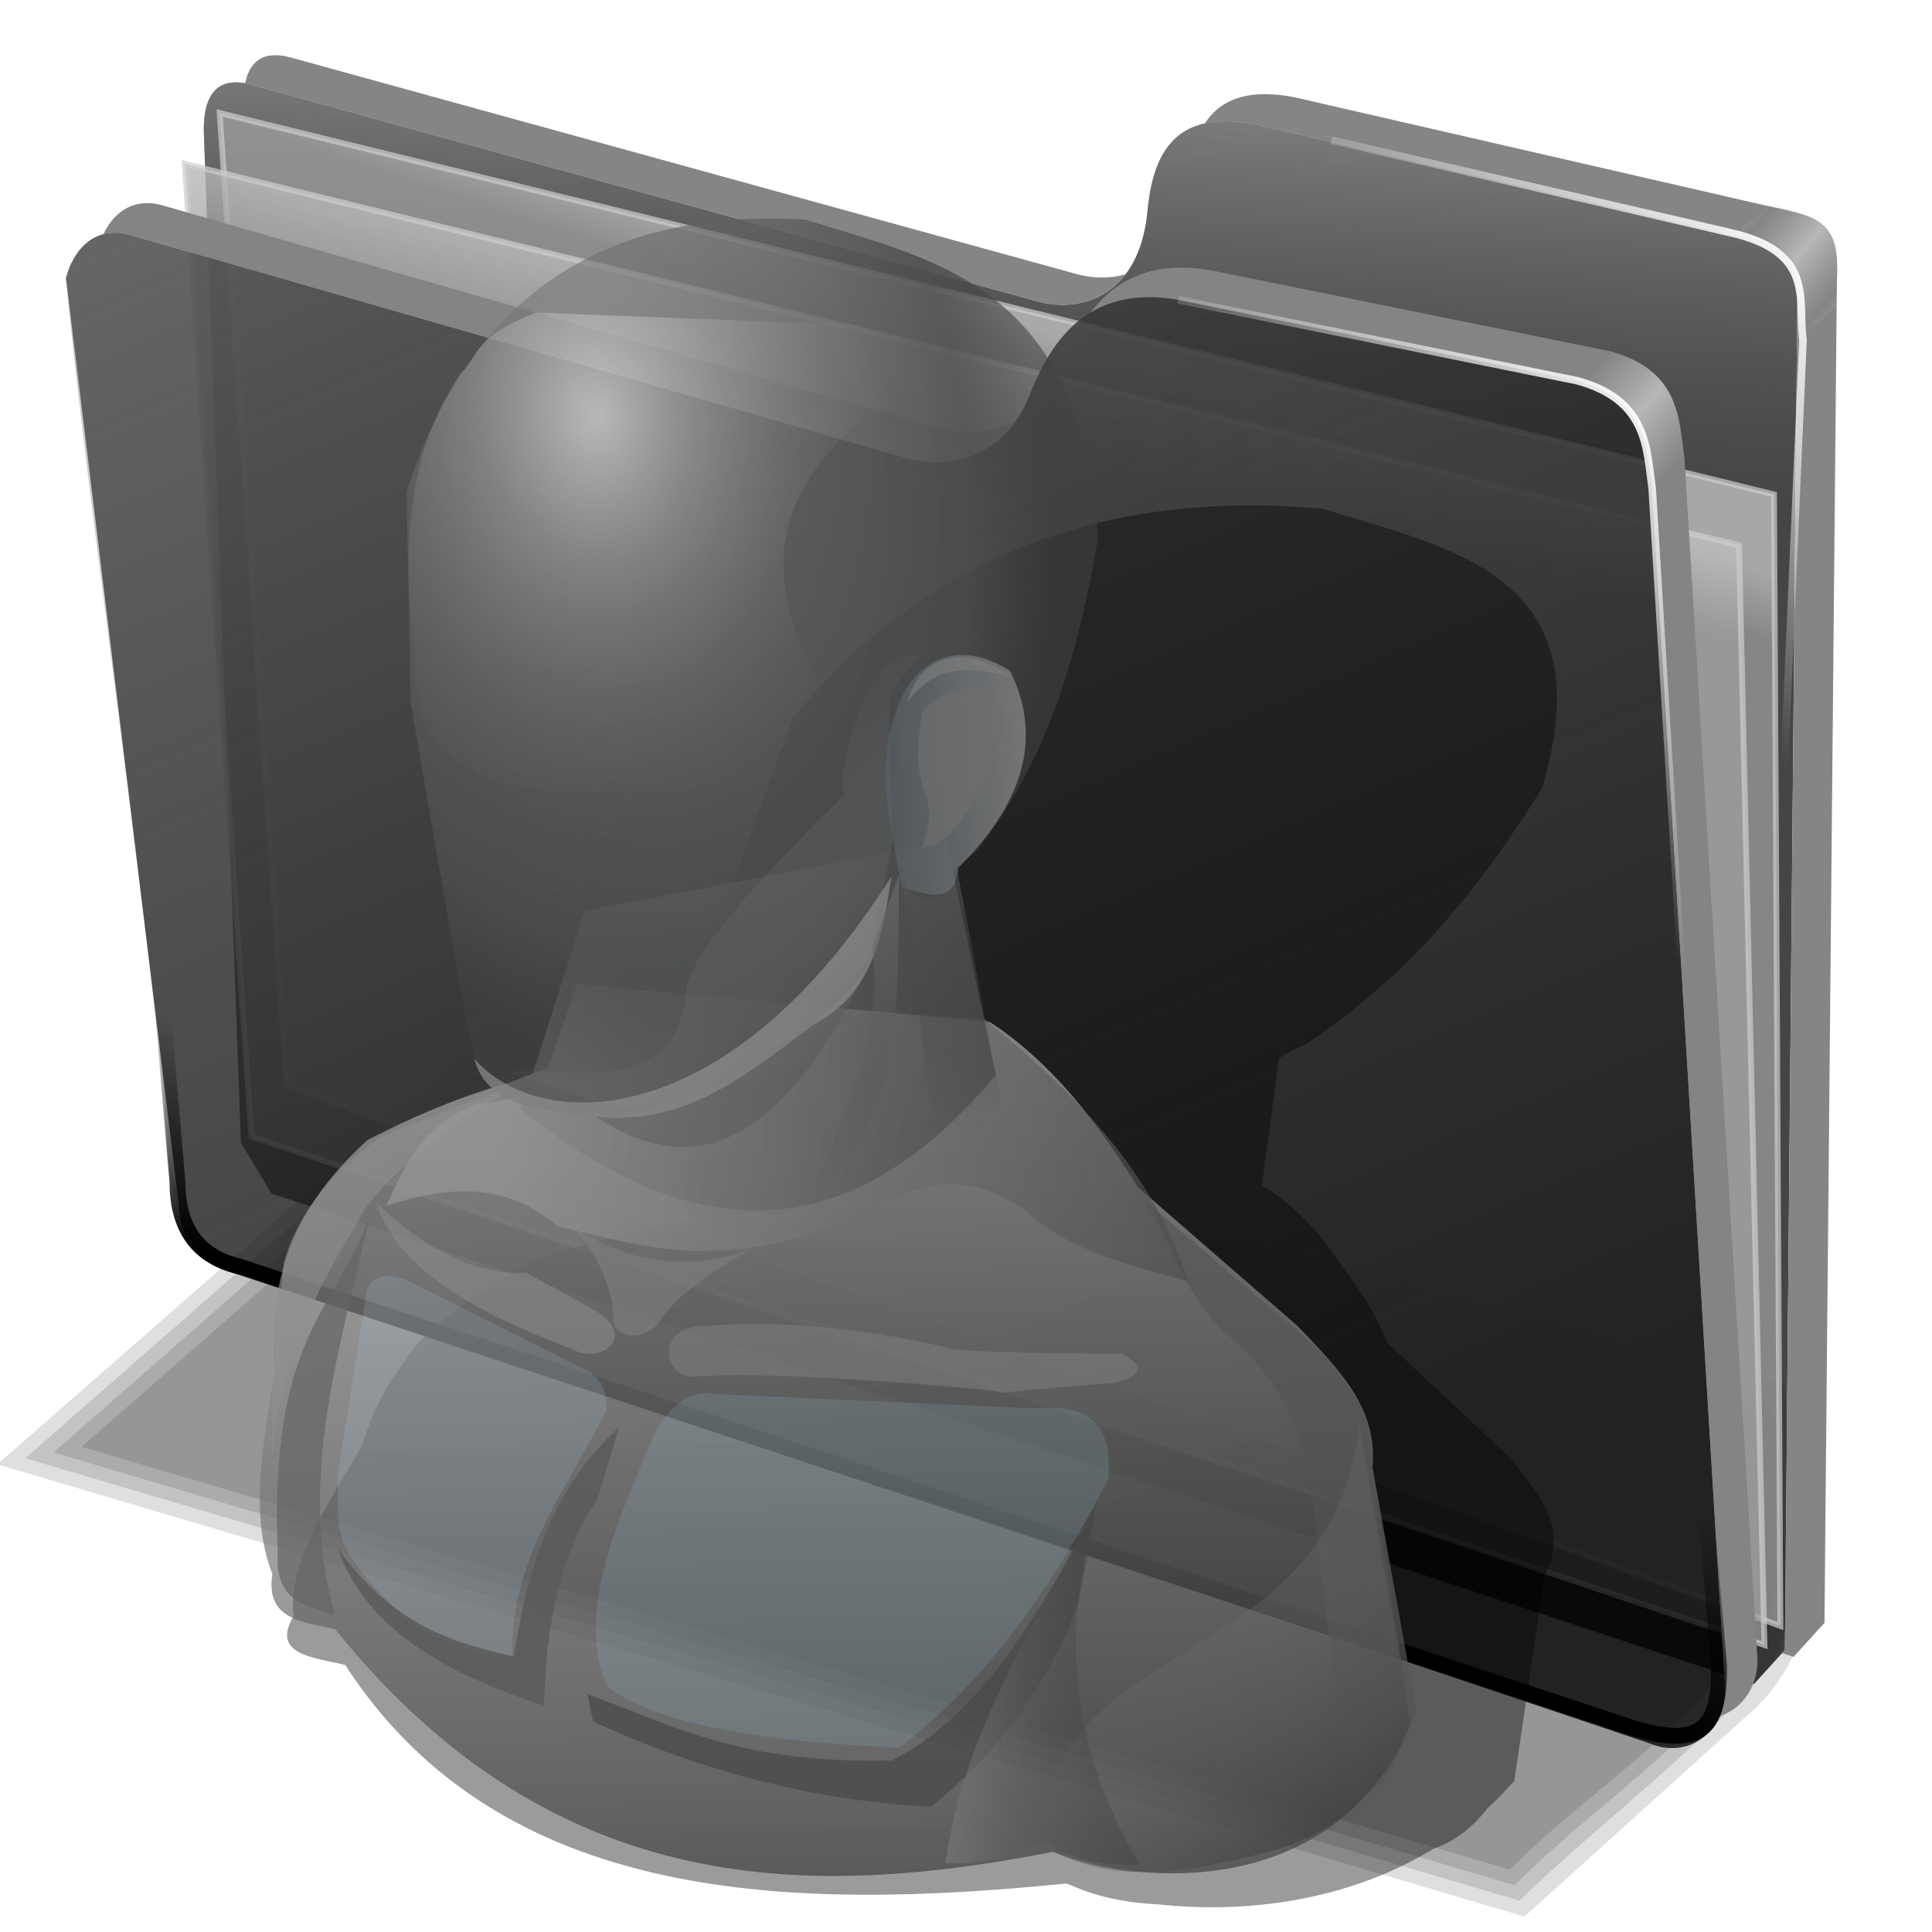 <?xml version="1.0" encoding="UTF-8" standalone="no"?>
<!-- Created with Inkscape (http://www.inkscape.org/) -->
<svg xmlns:dc="http://purl.org/dc/elements/1.1/" xmlns:cc="http://creativecommons.org/ns#" xmlns:rdf="http://www.w3.org/1999/02/22-rdf-syntax-ns#" xmlns:svg="http://www.w3.org/2000/svg" xmlns="http://www.w3.org/2000/svg" xmlns:xlink="http://www.w3.org/1999/xlink" xmlns:sodipodi="http://sodipodi.sourceforge.net/DTD/sodipodi-0.dtd" xmlns:inkscape="http://www.inkscape.org/namespaces/inkscape" id="svg2" inkscape:version="0.92.5 (2060ec1f9f, 2020-04-08)" width="256" height="256" viewBox="0 0 256 256" sodipodi:docname="mount-point.svg" version="1.1">
 <defs id="defs6">
  <linearGradient inkscape:collect="always" id="linearGradient1188">
   <stop id="stop1184" stop-color="#555555" stop-opacity="0.703"/>
   <stop offset="1" id="stop1186" stop-color="#3d3d3d" stop-opacity="0"/>
  </linearGradient>
  <linearGradient inkscape:collect="always" id="linearGradient858">
   <stop id="stop854" stop-color="#ffffff" stop-opacity="1"/>
   <stop offset="1" id="stop856" stop-color="#ffffff" stop-opacity="0"/>
  </linearGradient>
  <linearGradient inkscape:collect="always" id="linearGradient855">
   <stop id="stop851" stop-color="#000000" stop-opacity="1"/>
   <stop offset="1" id="stop853" stop-color="#000000" stop-opacity="0"/>
  </linearGradient>
  <linearGradient inkscape:collect="always" id="linearGradient4223">
   <stop id="stop4225" stop-color="#bebebe" stop-opacity="0.803"/>
   <stop offset="1" id="stop4227" stop-color="#9f9f9f" stop-opacity="0.732"/>
  </linearGradient>
  <linearGradient inkscape:collect="always" id="linearGradient4211">
   <stop id="stop4213" stop-color="#9f9f9f" stop-opacity="0.634"/>
   <stop offset="1" id="stop4215" stop-color="#696969" stop-opacity="0"/>
  </linearGradient>
  <linearGradient inkscape:collect="always" id="linearGradient4171">
   <stop id="stop4173" stop-color="#848484" stop-opacity="0.623"/>
   <stop offset="1" id="stop4175" stop-color="#cdcdcd" stop-opacity="0.698"/>
  </linearGradient>
  <linearGradient inkscape:collect="always" id="linearGradient4142">
   <stop id="stop4144" stop-color="#909090" stop-opacity="0.519"/>
   <stop offset="1" id="stop4146" stop-color="#696969" stop-opacity="0"/>
  </linearGradient>
  <linearGradient inkscape:collect="always" xlink:href="#linearGradient4142" id="linearGradient4148" x1="165.74" y1="63.25" x2="278.75" y2="324.36" gradientUnits="userSpaceOnUse" gradientTransform="matrix(0.771,0,0,0.771,-80.822,-34.562)"/>
  <linearGradient inkscape:collect="always" xlink:href="#linearGradient4171" id="linearGradient4177" x1="379.78" y1="106.85" x2="387.93" y2="114.16" gradientUnits="userSpaceOnUse" spreadMethod="reflect" gradientTransform="matrix(0.771,0,0,0.771,-80.822,-34.562)"/>
  <linearGradient inkscape:collect="always" xlink:href="#linearGradient4171" id="linearGradient4207" gradientUnits="userSpaceOnUse" spreadMethod="reflect" x1="381.27" y1="108.46" x2="387.93" y2="114.16" gradientTransform="matrix(0.771,0,0,0.771,-60.159,-54.897)"/>
  <linearGradient inkscape:collect="always" xlink:href="#linearGradient4211" id="linearGradient4217" x1="284.7" y1="61.711" x2="281.1" y2="125.1" gradientUnits="userSpaceOnUse" gradientTransform="matrix(0.771,0,0,0.771,-80.822,-34.562)"/>
  <linearGradient inkscape:collect="always" xlink:href="#linearGradient4223" id="linearGradient4229" x1="259.02" y1="93.26" x2="255.7" y2="103.09" gradientUnits="userSpaceOnUse" gradientTransform="matrix(0.771,0,0,0.771,-80.822,-34.562)"/>
  <linearGradient inkscape:collect="always" xlink:href="#linearGradient4223" id="linearGradient4237" x1="262.84" y1="102.54" x2="258.99" y2="117.29" gradientUnits="userSpaceOnUse" gradientTransform="matrix(0.771,0,0,0.771,-80.822,-34.562)"/>
  <filter inkscape:collect="always" id="filter890" x="-0.009" width="1.019" y="-0.017" height="1.033" color-interpolation-filters="sRGB">
   <feGaussianBlur inkscape:collect="always" stdDeviation="0.912" id="feGaussianBlur892"/>
  </filter>
  <linearGradient inkscape:collect="always" xlink:href="#linearGradient855" id="linearGradient857" x1="111.98" y1="193.78" x2="120.8" y2="166.74" gradientUnits="userSpaceOnUse"/>
  <linearGradient inkscape:collect="always" xlink:href="#linearGradient858" id="linearGradient860" x1="221.88" y1="54.649" x2="185.76" y2="86.1" gradientUnits="userSpaceOnUse"/>
  <linearGradient inkscape:collect="always" xlink:href="#linearGradient858" id="linearGradient864" gradientUnits="userSpaceOnUse" x1="221.88" y1="54.649" x2="185.76" y2="86.1" gradientTransform="translate(19.986,-19.692)"/>
  <linearGradient id="linearGradient1414" inkscape:collect="always">
   <stop id="stop1410" stop-color="#787878" stop-opacity="0.671"/>
   <stop id="stop1412" offset="1" stop-color="#373737" stop-opacity="0.294"/>
  </linearGradient>
  <linearGradient id="linearGradient1404" inkscape:collect="always">
   <stop id="stop1400" stop-color="#626262" stop-opacity="0.595"/>
   <stop id="stop1402" offset="1" stop-color="#424242" stop-opacity="0.212"/>
  </linearGradient>
  <linearGradient id="linearGradient1394" inkscape:collect="always">
   <stop id="stop1390" stop-color="#6d6d6d" stop-opacity="0.658"/>
   <stop id="stop1392" offset="1" stop-color="#4a4a4a" stop-opacity="0"/>
  </linearGradient>
  <linearGradient id="linearGradient1366" inkscape:collect="always">
   <stop id="stop1362" stop-color="#505050" stop-opacity="0.685"/>
   <stop id="stop1364" offset="1" stop-color="#818181" stop-opacity="0"/>
  </linearGradient>
  <linearGradient id="linearGradient1354" inkscape:collect="always">
   <stop id="stop1350" stop-color="#ffffff" stop-opacity="0.514"/>
   <stop id="stop1352" offset="1" stop-color="#626262" stop-opacity="0"/>
  </linearGradient>
  <linearGradient id="linearGradient1342" inkscape:collect="always">
   <stop id="stop1338" stop-color="#555e64" stop-opacity="0.653"/>
   <stop id="stop1340" offset="1" stop-color="#8d8d8d" stop-opacity="0.725"/>
  </linearGradient>
  <linearGradient id="linearGradient1326" inkscape:collect="always">
   <stop id="stop1322" stop-color="#878787" stop-opacity="0.626"/>
   <stop offset="0.232" id="stop1330" stop-color="#6f6f6f" stop-opacity="0.586"/>
   <stop id="stop1358" offset="0.829" stop-color="#4b4d4e" stop-opacity="0.856"/>
   <stop id="stop1324" offset="1" stop-color="#414141" stop-opacity="0.581"/>
  </linearGradient>
  <linearGradient id="linearGradient1316" inkscape:collect="always">
   <stop id="stop1312" stop-color="#848484" stop-opacity="0.689"/>
   <stop id="stop1314" offset="1" stop-color="#434343" stop-opacity="0.797"/>
  </linearGradient>
  <linearGradient id="linearGradient1306" inkscape:collect="always">
   <stop id="stop1302" stop-color="#989898" stop-opacity="0.676"/>
   <stop id="stop1304" offset="1" stop-color="#4c4c4c" stop-opacity="0.644"/>
  </linearGradient>
  <linearGradient id="linearGradient1292" inkscape:collect="always">
   <stop id="stop1288" stop-color="#7b7b7b" stop-opacity="0.162"/>
   <stop id="stop1290" offset="1" stop-color="#414141" stop-opacity="0.739"/>
  </linearGradient>
  <linearGradient id="linearGradient1280" inkscape:collect="always">
   <stop id="stop1276" stop-color="#393939" stop-opacity="0.662"/>
   <stop id="stop1278" offset="1" stop-color="#bdbdbd" stop-opacity="0.644"/>
  </linearGradient>
  <linearGradient gradientTransform="matrix(3.36,0,0,3.36,-81.14,-743.946)" gradientUnits="userSpaceOnUse" y2="260.89" x2="56.04" y1="295.9" x1="56.741" id="linearGradient1282" xlink:href="#linearGradient1280" inkscape:collect="always"/>
  <linearGradient gradientTransform="matrix(3.36,0,0,3.36,130.323,-747.199)" gradientUnits="userSpaceOnUse" y2="293.85" x2="15.12" y1="284.01" x1="7.5" id="linearGradient1294" xlink:href="#linearGradient1292" inkscape:collect="always"/>
  <linearGradient gradientTransform="matrix(3.36,0,0,3.36,129.51,-746.115)" gradientUnits="userSpaceOnUse" y2="267.28" x2="8.661" y1="265.75" x1="-18.726" id="linearGradient1308" xlink:href="#linearGradient1306" inkscape:collect="always"/>
  <linearGradient gradientTransform="matrix(3.36,0,0,3.36,129.51,-745.572)" gradientUnits="userSpaceOnUse" y2="262.07" x2="3.773" y1="260.21" x1="-16.692" id="linearGradient1318" xlink:href="#linearGradient1316" inkscape:collect="always"/>
  <radialGradient gradientUnits="userSpaceOnUse" gradientTransform="matrix(2.061,6.341,-4.147,1.348,1101.451,-166.539)" r="13.767" fy="239.22" fx="-16.13" cy="239.22" cx="-16.13" id="radialGradient1328" xlink:href="#linearGradient1326" inkscape:collect="always"/>
  <linearGradient gradientTransform="matrix(3.36,0,0,3.36,92.47,-741.646)" gradientUnits="userSpaceOnUse" y2="251.25" x2="12.932" y1="251.25" x1="7.412" id="linearGradient1344" xlink:href="#linearGradient1342" inkscape:collect="always"/>
  <radialGradient gradientUnits="userSpaceOnUse" gradientTransform="matrix(0.003,5.836,-4.359,0.002,1114.834,-223.98)" r="9.818" fy="237.58" fx="47.742" cy="237.58" cx="47.742" id="radialGradient1356" xlink:href="#linearGradient1354" inkscape:collect="always"/>
  <linearGradient gradientTransform="matrix(3.36,0,0,3.36,-81.801,-745.486)" gradientUnits="userSpaceOnUse" y2="253.85" x2="53.11" y1="259.68" x1="59.4" id="linearGradient1368" xlink:href="#linearGradient1366" inkscape:collect="always"/>
  <linearGradient gradientTransform="matrix(3.36,0,0,3.36,-81.14,-743.946)" gradientUnits="userSpaceOnUse" y2="268.74" x2="56.32" y1="255.84" x1="57.632" id="linearGradient1386" xlink:href="#linearGradient1394" inkscape:collect="always"/>
  <linearGradient gradientTransform="matrix(3.36,0,0,3.36,-81.14,-743.946)" gradientUnits="userSpaceOnUse" y2="265.98" x2="62.49" y1="255.02" x1="60.776" id="linearGradient1396" xlink:href="#linearGradient1188" inkscape:collect="always"/>
  <linearGradient gradientTransform="matrix(3.36,0,0,3.36,-81.14,-743.946)" gradientUnits="userSpaceOnUse" y2="265.76" x2="54.619" y1="263.4" x1="53.18" id="linearGradient1406" xlink:href="#linearGradient1404" inkscape:collect="always"/>
  <linearGradient gradientTransform="matrix(3.36,0,0,3.36,129.478,-747.467)" gradientUnits="userSpaceOnUse" y2="288.5" x2="5.535" y1="288.76" x1="-1.44" id="linearGradient1416" xlink:href="#linearGradient1414" inkscape:collect="always"/>
  <filter height="1.046" y="-0.023" width="1.05" x="-0.025" id="filter1505" inkscape:collect="always" color-interpolation-filters="sRGB">
   <feGaussianBlur id="feGaussianBlur1507" stdDeviation="0.527" inkscape:collect="always"/>
  </filter>
 </defs>
 <sodipodi:namedview pagecolor="#ff0000" bordercolor="#666666" borderopacity="1" objecttolerance="10" gridtolerance="10" guidetolerance="10" inkscape:pageopacity="0" inkscape:pageshadow="2" inkscape:window-width="1920" inkscape:window-height="1056" id="namedview4" showgrid="false" inkscape:snap-global="false" inkscape:zoom="3.5117188" inkscape:cx="128" inkscape:cy="128" inkscape:window-x="0" inkscape:window-y="0" inkscape:window-maximized="1" inkscape:current-layer="svg2"/>
 <g id="g1156">
  <g transform="matrix(1.027,0,0,0.879,269.102,48.788)" id="g888" fill="#000000" filter="url(#filter890)" fill-opacity="0.128">
   <path d="m 177.778,215.833 -80.556,82.407 255.556,88.426 38.75,-40.871 c 4.258,-4.694 8.46,-13.445 8.353,-19.275 L 396.296,282.5 Z" id="path4150" inkscape:connector-curvature="0" sodipodi:nodetypes="ccccccc" transform="matrix(0.771,0,0,0.771,-337.336,-64.706)" stroke-opacity="1" fill="#000000" fill-rule="evenodd" stroke="none" stroke-linejoin="miter" fill-opacity="0.128" stroke-linecap="butt" stroke-width="1"/>
   <path d="m -258.764,164.311 c 64.255,22.232 128.509,44.465 192.764,66.697 10.705,-12.112 23.27,-22.698 32.627,-35.883 4.915,-9.972 -0.001,-21.201 0.335,-31.664 1.366,-7.805 -3.024,-10.975 -10.29,-11.828 -52.134,-15.904 -104.268,-31.809 -156.402,-47.713 -19.678,20.13 -39.355,40.26 -59.033,60.391 z" id="path866" inkscape:connector-curvature="0" stroke-opacity="1" fill="#000000" fill-rule="evenodd" stroke="none" stroke-linejoin="miter" fill-opacity="0.128" stroke-linecap="butt" stroke-width="0.771"/>
   <path d="m -255.127,163.451 c 62.839,21.743 125.677,43.486 188.516,65.229 10.662,-12.456 24.483,-22.557 32.463,-37.084 2.693,-10.924 -1.823,-22.004 -0.961,-33.021 -3.239,-6.392 -11.866,-4.613 -17.481,-7.675 -48.854,-14.903 -97.708,-29.806 -146.562,-44.709 -18.658,19.087 -37.316,38.174 -55.975,57.262 z" id="path872" inkscape:connector-curvature="0" stroke-opacity="1" fill="#000000" fill-rule="evenodd" stroke="none" stroke-linejoin="miter" fill-opacity="0.128" stroke-linecap="butt" stroke-width="0.771"/>
   <path d="m -251.49,162.592 c 61.417,21.251 122.835,42.503 184.252,63.754 10.443,-12.378 24.92,-21.976 31.529,-37.156 1.394,-10.184 -1.707,-20.397 -1.752,-30.529 -5.315,-5.07 -13.441,-3.587 -19.716,-7.07 -47.133,-14.377 -94.265,-28.754 -141.398,-43.131 -17.639,18.044 -35.277,36.089 -52.916,54.133 z" id="path878" inkscape:connector-curvature="0" stroke-opacity="1" fill="#000000" fill-rule="evenodd" stroke="none" stroke-linejoin="miter" fill-opacity="0.128" stroke-linecap="butt" stroke-width="0.771"/>
  </g>
  <path sodipodi:nodetypes="ccccsccccccc" inkscape:connector-curvature="0" id="path4198" d="M 31.924,151.407 27.004,17.342 c -0.041,-4.962 1.926,-7.258 6.15,-6.15 L 137.29,39.891 c 6.264,1.793 13.727,-0.976 14.759,-11.89 0.721,-7.626 3.6,-13.619 14.349,-11.48 l 66.007,15.169 c 4.942,1.165 6.026,3.428 5.74,9.02 l -1.64,177.933 -4.1,4.51 -196.444,-65.008 z" stroke-opacity="1" fill="#000000" fill-rule="evenodd" stroke="none" stroke-linejoin="miter" fill-opacity="0.73" stroke-linecap="butt" stroke-width="0.771"/>
  <path d="M 31.924,151.407 27.004,17.342 c -0.041,-4.962 1.926,-7.258 6.15,-6.15 L 137.29,39.891 c 6.264,1.793 13.727,-0.976 14.759,-11.89 0.721,-7.626 3.6,-13.619 14.349,-11.48 l 66.007,15.169 c 4.942,1.165 6.026,3.428 5.74,9.02 l -1.64,177.933 -4.1,4.51 -196.444,-65.008 z" id="path4209" inkscape:connector-curvature="0" sodipodi:nodetypes="ccccsccccccc" stroke-opacity="1" fill="url(#linearGradient4217)" fill-rule="evenodd" stroke="none" stroke-linejoin="miter" fill-opacity="1" stroke-linecap="butt" stroke-width="0.771"/>
  <path sodipodi:nodetypes="ccccc" d="M 29.108,14.97 235.068,65.512 235.91,215.454 37.953,143.853 Z" id="path4221" inkscape:connector-curvature="0" stroke-opacity="0.705" fill="url(#linearGradient4229)" fill-rule="evenodd" stroke="#cecece" stroke-linejoin="miter" fill-opacity="1" stroke-linecap="butt" stroke-width="0.771"/>
  <path inkscape:connector-curvature="0" id="path4219" d="M 24.475,21.709 230.435,72.251 233.804,217.981 33.319,150.592 Z" stroke-opacity="0.705" fill="url(#linearGradient4237)" fill-rule="evenodd" stroke="#cecece" stroke-linejoin="miter" fill-opacity="1" stroke-linecap="butt" stroke-width="0.771"/>
  <path sodipodi:nodetypes="cccscccccccc" inkscape:connector-curvature="0" id="path4138" d="M 8.744,36.877 C 9.617,33.377 12.317,29.914 16.982,31.061 L 120.435,60.785 c 4.996,1.261 12.612,0.256 16.058,-8.564 3.09,-7.909 8.381,-14.475 19.626,-12.489 l 52.812,10.705 c 9.445,2.536 9.224,9.003 9.991,14.274 l 9.635,158.436 c 0.501,5.737 -4.432,10.184 -9.991,7.85 L 30.868,167.837 c -3.794,-1.202 -6.891,-2.387 -7.137,-7.85 z" stroke-opacity="1" fill="#000000" fill-rule="evenodd" stroke="none" stroke-linejoin="miter" fill-opacity="0.77" stroke-linecap="butt" stroke-width="0.771"/>
  <path d="M 8.744,36.877 C 9.617,33.377 12.317,29.914 16.982,31.061 L 120.435,60.785 c 4.996,1.261 12.612,0.256 16.058,-8.564 3.09,-7.909 8.381,-14.475 19.626,-12.489 l 52.812,10.705 c 9.445,2.536 9.224,9.003 9.991,14.274 l 9.635,158.436 c 0.501,5.737 -4.432,10.184 -9.991,7.85 L 31.137,168.851 c -4.722,-3.422 -8.129,-7.014 -8.633,-13.847 C 20.225,124.097 11.401,65.991 8.744,36.877 Z" id="path4140" inkscape:connector-curvature="0" sodipodi:nodetypes="cccsccccccsc" stroke-opacity="1" fill="url(#linearGradient4148)" fill-rule="evenodd" stroke="none" stroke-linejoin="miter" fill-opacity="1" stroke-linecap="butt" stroke-width="0.771"/>
  <path id="path4164" d="m 19.607,26.913 c -2.88,-0.046 -4.834,1.83 -5.906,4.126 0.96,-0.255 2.05,-0.28 3.28,0.023 L 120.435,60.785 c 4.238,1.07 10.361,0.507 14.225,-5.073 -3.319,1.839 -7.065,1.875 -9.943,1.149 L 21.264,27.136 c -0.583,-0.143 -1.135,-0.215 -1.657,-0.223 z m 136.848,8.536 c -5.478,0.022 -9.244,2.43 -11.957,5.964 2.95,-1.787 6.72,-2.547 11.622,-1.682 l 52.811,10.705 c 9.445,2.536 9.224,9.004 9.991,14.274 l 9.635,158.436 c 0.135,1.548 -0.136,2.995 -0.697,4.247 3.157,-0.993 5.319,-4.282 4.98,-8.171 L 223.205,60.785 C 222.437,55.514 222.658,49.048 213.214,46.512 L 160.401,35.807 c -1.406,-0.248 -2.719,-0.363 -3.946,-0.358 z" inkscape:connector-curvature="0" stroke-opacity="1" fill="#848484" fill-rule="evenodd" stroke="none" stroke-linejoin="miter" fill-opacity="1" stroke-linecap="butt" stroke-width="0.771"/>
  <path sodipodi:nodetypes="ccccc" inkscape:connector-curvature="0" d="m 208.931,50.437 c 9.445,2.536 9.224,9.004 9.991,14.274 1.683,-1.586 2.416,-2.091 4.283,-3.926 -0.768,-5.27 -0.547,-11.737 -9.991,-14.273 -1.848,1.763 -2.306,2.157 -4.283,3.925 z" id="path4169" stroke-opacity="1" fill="url(#linearGradient4177)" fill-rule="evenodd" stroke="none" stroke-linejoin="miter" fill-opacity="1" stroke-linecap="butt" stroke-width="0.771"/>
  <path id="path4200" d="m 36.261,7.316 c -2.061,0.087 -3.297,1.389 -3.777,3.729 0.217,0.04 0.439,0.087 0.67,0.148 L 137.29,39.891 c 4.171,1.194 8.872,0.36 11.854,-3.55 -2.136,0.618 -4.441,0.561 -6.606,-0.059 L 38.402,7.585 C 37.61,7.377 36.896,7.289 36.261,7.316 Z M 167.973,12.481 c -4.161,-0.098 -6.734,1.428 -8.335,3.881 1.809,-0.4 4.029,-0.383 6.761,0.161 l 66.008,15.169 c 4.942,1.165 6.026,3.429 5.74,9.02 l -1.641,177.932 -0.366,0.402 1.514,0.501 4.099,-4.51 1.641,-177.934 c 0.286,-5.592 -0.798,-7.854 -5.74,-9.019 L 171.646,12.914 c -1.344,-0.267 -2.564,-0.408 -3.673,-0.434 z" inkscape:connector-curvature="0" stroke-opacity="1" fill="#858585" fill-rule="evenodd" stroke="none" stroke-linejoin="miter" fill-opacity="1" stroke-linecap="butt" stroke-width="0.771"/>
  <path id="path4205" d="m 229.894,31.062 c 9.559,2.21 8.26,3.842 8.25,14.234 1.683,-1.586 3.277,-2.892 5.144,-4.727 0.374,-9.355 0.774,-11.557 -9.171,-13.292 -1.848,1.763 -2.246,2.017 -4.223,3.784 z" inkscape:connector-curvature="0" sodipodi:nodetypes="ccccc" stroke-opacity="1" fill="url(#linearGradient4207)" fill-rule="evenodd" stroke="none" stroke-linejoin="miter" fill-opacity="1" stroke-linecap="butt" stroke-width="0.771"/>
  <path d="m 225.727,196.335 2.057,24.395 c 0.029,8.346 -2.087,11.738 -14.108,7.348 L 31.743,167.825 c -6.229,-1.476 -8.207,-5.92 -8.23,-11.169 l -2.057,-24.101" id="path858" inkscape:connector-curvature="0" sodipodi:nodetypes="cccccc" stroke-dasharray="none" stroke-opacity="1" fill="none" stroke="url(#linearGradient857)" stroke-linejoin="miter" fill-opacity="1" stroke-linecap="butt" stroke-width="2.1" stroke-miterlimit="4"/>
  <path sodipodi:nodetypes="cccc" inkscape:connector-curvature="0" id="path851" d="m 156.119,39.732 52.812,10.705 c 9.445,2.536 9.224,9.003 9.991,14.274 l 4.07,66.933" stroke-opacity="1" stroke-dasharray="none" fill="none" fill-rule="evenodd" stroke="url(#linearGradient860)" stroke-linejoin="miter" fill-opacity="1" stroke-linecap="butt" stroke-width="1" stroke-miterlimit="4"/>
  <path d="m 176.399,18.57 52.518,12.175 c 11.796,2.536 9.224,9.003 9.991,14.274 l -2.984,67.815" id="path862" inkscape:connector-curvature="0" sodipodi:nodetypes="cccc" stroke-dasharray="none" stroke-opacity="1" fill="none" fill-rule="evenodd" stroke="url(#linearGradient864)" stroke-linejoin="miter" fill-opacity="1" stroke-linecap="butt" stroke-width="1" stroke-miterlimit="4"/>
 </g>
 <path d="m 50.2,241.595 c -5.275,-0.213 -9.994,0.923 -14.073,3.611 -0.096,0.057 -0.176,0.112 -0.255,0.168 -0.312,0.212 -0.62,0.436 -0.924,0.666 -0.058,0.034 -0.119,0.069 -0.186,0.104 -0.667,0.504 -1.247,1.018 -1.756,1.541 -0.732,0.692 -1.438,1.446 -2.118,2.264 l -2.514,6.951 -1.427,9.05 c -0.132,0.932 -0.245,1.863 -0.359,2.793 -0.008,0.428 0.138,0.751 0.392,1.002 -1.795,0.322 -3.788,0.796 -6.079,1.495 -1.196,0.605 -2.184,1.219 -3.009,1.84 -0.958,0.676 -1.721,1.394 -2.213,2.065 l -0.084,0.164 c -0.836,1.082 -1.332,2.179 -1.683,3.281 l -0.091,0.177 -0.054,0.127 c -1.331,2.235 -2.814,4.495 -2.561,6.475 -0.904,1.518 0.743,1.625 2.033,1.931 6.147,9.479 17.617,9.7 28.435,8.619 0.062,0.024 0.129,0.046 0.193,0.07 1.069,0.479 2.239,0.696 3.471,0.755 3.2,0.345 7.292,-0.043 10.806,-2.188 1,-0.363 1.628,-0.95 2.144,-1.603 0.21,-0.194 0.417,-0.394 0.616,-0.603 l 0.002,-0.01 c 0.148,-0.154 0.296,-0.311 0.44,-0.475 l 1.181,-8.043 c 1.029,-1.984 -0.285,-3.358 -1.436,-4.773 l -4.779,-4.475 c -0.406,-1.067 -1.015,-2.052 -1.758,-2.983 -0.738,-1.164 -1.675,-2.236 -3.013,-3.126 l -0.07,-0.008 c -0.029,-0.025 -0.056,-0.051 -0.085,-0.077 0.267,-1.908 0.563,-4.06 0.646,-4.87 0.033,-0.056 0.065,-0.115 0.094,-0.18 0.182,-0.1 0.357,-0.201 0.53,-0.302 0.177,-0.083 0.351,-0.164 0.54,-0.26 4.406,-2.954 6.973,-6.448 9.237,-10.031 2.497,-8.367 -3.411,-9.423 -8.675,-11.039 -0.525,-0.046 -1.045,-0.08 -1.559,-0.101 z m -0.21,21.981 c -0.041,0.084 -0.101,0.162 -0.174,0.234 l 0.002,-0.015 c 0.061,-0.063 0.119,-0.136 0.173,-0.219 z" id="path1418" inkscape:connector-curvature="0" transform="matrix(3.36,0,0,3.36,1.258,-744.712)" stroke-opacity="1" fill="#000000" filter="url(#filter1505)" stroke="none" stroke-linejoin="miter" fill-opacity="0.392" stroke-linecap="butt" stroke-width="0.256"/>
 <path d="m 187.661,226.47 c -8.847,24.801 -35.401,23.939 -48.17,18.915 -31.113,6.032 -65.688,7.021 -95.08,-29.507 -4.213,-0.999 -9.266,-1.158 -8.323,-7.314 -3.132,-7.992 -1.146,-17.447 0.252,-26.733 -0.608,-10.256 0.976,-20.512 12.358,-30.768 6.945,-3.608 13.061,-5.973 18.663,-7.566 l 5.296,-2.018 3.783,-11.097 54.728,5.044 c 8.624,5.66 14.367,13.626 19.672,21.941 l 21.185,18.411 c 5.088,5.417 10.61,10.64 9.836,18.663 z" id="path1260" inkscape:connector-curvature="0" sodipodi:nodetypes="cccccccccccccc" stroke-opacity="1" fill="url(#linearGradient1282)" stroke="none" stroke-linejoin="miter" fill-opacity="1" stroke-linecap="butt" stroke-width="0.889"/>
 <path d="m 86.624,190.251 c 2.232,-4.545 5.442,-6.07 7.84,-5.545 l 42.64,1.912 c 8.657,-0.781 10.205,3.571 9.752,9.369 -7.3,14.012 -15.858,26.628 -27.726,35.565 -18.67,-0.745 -32.185,-3.209 -38.625,-8.031 -4.602,-9.883 1.976,-23.328 6.119,-33.271 z" id="path1262" inkscape:connector-curvature="0" sodipodi:nodetypes="ccccccc" stroke-opacity="1" fill="#a5d0f1" stroke="none" stroke-linejoin="miter" fill-opacity="0.144" stroke-linecap="butt" stroke-width="0.889"/>
 <path d="m 53.756,169.586 c 1.338,0.574 22.543,11.296 22.543,11.296 2.211,0.992 4.304,2.127 4.015,6.119 -5.271,10.365 -12.831,19.777 -12.429,32.506 -8.492,-0.54 -15.41,-4.751 -20.842,-12.429 -3.055,-3.888 -2.063,-7.776 -2.295,-11.664 l 3.605,-22.726 c 0.148,-3.017 1.644,-4.416 5.402,-3.102 z" id="path1264" inkscape:connector-curvature="0" sodipodi:nodetypes="cccccccc" stroke-opacity="1" fill="#badbf5" stroke="none" stroke-linejoin="miter" fill-opacity="0.144" stroke-linecap="butt" stroke-width="0.889"/>
 <path d="m 82.035,189.103 -2.868,9.561 c -4.79,6.952 -6.87,16.315 -7.075,27.343 -12.889,-4.221 -23.575,-10.034 -27.343,-20.842 7.449,10.334 15.379,12.497 23.328,14.341 1.786,-11.09 4.619,-21.831 13.958,-30.403 z" id="path1266" inkscape:connector-curvature="0" sodipodi:nodetypes="cccccc" stroke-opacity="1" fill="#595959" stroke="none" stroke-linejoin="miter" fill-opacity="0.797" stroke-linecap="butt" stroke-width="0.889"/>
 <path d="m 77.829,224.478 c 11.954,4.395 20.367,9.249 40.345,8.796 12.48,-6.358 19.383,-19.966 26.961,-32.697 l -2.295,12.046 c -4.153,11.01 -10.762,19.838 -19.504,26.77 -16.921,-0.852 -31.88,-5.354 -44.743,-11.281 z" id="path1268" inkscape:connector-curvature="0" sodipodi:nodetypes="ccccccc" stroke-opacity="1" fill="#484848" stroke="none" stroke-linejoin="miter" fill-opacity="0.712" stroke-linecap="butt" stroke-width="0.889"/>
 <path d="m 78.785,173.615 c 6.052,3.465 0.537,7.334 -2.868,5.163 -13.242,-4.913 -23.424,-10.846 -26.005,-19.312 6.185,5.72 12.684,9.556 19.886,9.178 z" id="path1270" inkscape:connector-curvature="0" sodipodi:nodetypes="ccccc" stroke-opacity="1" fill="#8a8a8a" stroke="none" stroke-linejoin="miter" fill-opacity="0.586" stroke-linecap="butt" stroke-width="0.889"/>
 <path d="m 93.317,175.719 c -6.769,0.02 -5.393,7.138 -1.147,6.692 9.292,-0.976 42.116,1.842 40.154,2.103 -1.516,0.202 15.679,-1.338 15.679,-1.338 4.231,-1.275 2.894,-2.55 0.574,-3.824 -8.485,0.013 -16.417,-0.082 -22.372,-0.574 -9.806,-2.541 -22.521,-3.994 -32.888,-3.059 z" id="path1272" inkscape:connector-curvature="0" sodipodi:nodetypes="csscccc" stroke-opacity="1" fill="#7e7e7e" stroke="none" stroke-linejoin="miter" fill-opacity="0.554" stroke-linecap="butt" stroke-width="0.889"/>
 <path d="m 87.58,174.763 c -1.589,3.061 -6.78,2.993 -6.31,-0.574 -0.241,-3.442 -2.118,-8.605 -5.928,-12.046 7.301,5.039 15.262,6.558 24.093,3.442 -4.289,2.457 -9.068,5.328 -11.855,9.178 z" id="path1274" inkscape:connector-curvature="0" sodipodi:nodetypes="ccccc" stroke-opacity="1" fill="#7e7e7e" stroke="none" stroke-linejoin="miter" fill-opacity="0.635" stroke-linecap="butt" stroke-width="0.889"/>
 <path d="m 151.537,158.917 21.238,18.172 c 5.21,4.599 9.474,10.825 8.59,15.423 l 5.384,34.398 c -1.095,4.913 -1.986,9.948 -8.048,11.881 l -4.599,-38.325 c -0.78,-8.065 -2.865,-15.943 -10.731,-22.995 -6.639,-5.398 -7.759,-12.515 -11.834,-18.555 z" id="path1284" inkscape:connector-curvature="0" sodipodi:nodetypes="cccccccc" stroke-opacity="1" fill="#525252" stroke="none" stroke-linejoin="miter" fill-opacity="0.608" stroke-linecap="butt" stroke-width="0.889"/>
 <path d="m 138.372,244.736 c -1.087,-28.484 38.037,-22.329 41.774,-55.954 l 6.758,39.68 c -3.631,8.872 -9.99,14.675 -19.405,17.04 -9.709,2.459 -19.418,4.569 -29.127,-0.766 z" id="path1286" inkscape:connector-curvature="0" sodipodi:nodetypes="ccccc" stroke-opacity="1" fill="url(#linearGradient1294)" stroke="none" stroke-linejoin="miter" fill-opacity="1" stroke-linecap="butt" stroke-width="0.889"/>
 <path d="m 44.382,213.997 c -3.73,-1.202 -8.032,-1.641 -7.591,-8.404 -1.069,-28.514 7.429,-31.518 12.2,-44.462 -3.837,17.445 -9.705,34.734 -4.609,52.866 z" id="path1296" inkscape:connector-curvature="0" sodipodi:nodetypes="cccc" stroke-opacity="1" fill="#646464" stroke="none" stroke-linejoin="miter" fill-opacity="0.689" stroke-linecap="butt" stroke-width="0.889"/>
 <path d="m 35.707,200.713 c -0.293,-15.195 4.478,-27.352 11.387,-38.226 2.516,-5.54 10.512,-11.994 21.689,-18.978 l -17.622,6.778 c -7.22,4.385 -12.072,11.26 -13.555,17.08 l -1.356,14.64 z" id="path1298" inkscape:connector-curvature="0" sodipodi:nodetypes="ccccccc" stroke-opacity="1" fill="#909090" stroke="none" stroke-linejoin="miter" fill-opacity="0.55" stroke-linecap="butt" stroke-width="0.889"/>
 <path d="m 51.16,159.776 c 11.999,-3.945 17.918,-1.203 22.773,2.711 11.535,2.745 22.416,6.536 40.937,-1.898 6.185,-3.441 12.557,-6.075 20.875,-0.271 6.233,5.653 14.068,7.304 21.689,9.489 -4.544,-14.649 -15.15,-25.055 -26.84,-34.702 l -53.679,-3.524 c -2.403,8.309 -2.929,13.801 -13.555,14.64 -7.46,2.838 -9.548,7.97 -12.2,13.555 z" id="path1300" inkscape:connector-curvature="0" sodipodi:nodetypes="ccccccccc" stroke-opacity="1" fill="url(#linearGradient1308)" stroke="none" stroke-linejoin="miter" fill-opacity="1" stroke-linecap="butt" stroke-width="0.889"/>
 <path d="m 131.95,142.425 c -16.503,19.705 -36.301,25.996 -62.897,4.609 l 8.404,-26.297 47.986,-9.218 z" id="path1310" inkscape:connector-curvature="0" sodipodi:nodetypes="ccccc" stroke-opacity="1" fill="url(#linearGradient1318)" stroke="none" stroke-linejoin="miter" fill-opacity="1" stroke-linecap="butt" stroke-width="0.889"/>
 <path d="m 62.818,140.256 c 2.065,7.402 10.567,6.527 17.351,7.862 10.913,0.429 17.707,-4.848 27.382,-12.2 8.23,-4.244 9.399,-12.019 10.573,-19.791 2.316,2.524 6.179,1.181 11.387,-3.524 9.755,-12.409 13.381,-26.657 15.995,-41.208 C 143.268,37.869 124.364,34.647 106.737,29.102 80.759,27.543 62.503,38.531 53.871,65.159 l 0.542,27.924 6.235,36.057 c 0.686,3.712 1.428,7.414 2.169,11.115 z" id="path1320" inkscape:connector-curvature="0" sodipodi:nodetypes="ccccccccccc" stroke-opacity="1" fill="url(#radialGradient1328)" stroke="none" stroke-linejoin="miter" fill-opacity="1" stroke-linecap="butt" stroke-width="0.889"/>
 <path d="m 119.489,117.494 c 3.762,1.348 7.229,2.191 7.473,-2.491 8.229,-8.213 11.431,-16.827 6.898,-26.061 -6.762,-4.435 -12.144,-1.385 -14.372,3.449 -3.813,8.368 -1.609,16.735 0,25.103 z" id="path1332" inkscape:connector-curvature="0" sodipodi:nodetypes="ccccc" stroke-opacity="1" fill="url(#linearGradient1344)" stroke="none" stroke-linejoin="miter" fill-opacity="1" stroke-linecap="butt" stroke-width="0.889"/>
 <path d="m 122.172,112.32 c 4.955,-0.258 8.063,-8.706 10.731,-15.33 0.473,-8.812 -8.937,-5.697 -10.731,-2.491 -2.058,12.308 2.925,9.226 0,17.821 z" id="path1334" inkscape:connector-curvature="0" sodipodi:nodetypes="cccc" stroke-opacity="1" fill="#6e6e6e" stroke="none" stroke-linejoin="miter" fill-opacity="0.685" stroke-linecap="butt" stroke-width="0.889"/>
 <path d="m 120.255,92.966 c 3.227,-4.187 7.044,-5.137 13.797,-3.258 -6.23,-4.731 -12.38,-2.596 -13.797,3.258 z" id="path1336" inkscape:connector-curvature="0" sodipodi:nodetypes="ccc" stroke-opacity="1" fill="#808080" stroke="none" stroke-linejoin="miter" fill-opacity="0.599" stroke-linecap="butt" stroke-width="0.889"/>
 <path d="m 114.507,55.408 c 5.516,-2.706 8.782,-6.018 1.15,-12.264 L 71.008,41.419 c -8.688,3.508 -7.186,5.449 -9.964,8.048 -9.162,13.682 -6.954,28.446 -5.749,43.115 2.511,15.084 24.814,12.981 46.181,11.689 6.92,-0.271 11.566,-2.248 10.348,-8.623 C 102.137,81.587 99.276,67.944 114.507,55.408 Z" id="path1348" inkscape:connector-curvature="0" sodipodi:nodetypes="cccccccc" stroke-opacity="1" fill="url(#radialGradient1356)" stroke="none" stroke-linejoin="miter" fill-opacity="1" stroke-linecap="butt" stroke-width="0.889"/>
 <path d="m 121.775,87.079 c -7.071,-2.769 -11.679,18.446 -9.684,18.047 0,0 -20.758,19.677 -21.128,25.97 -1.059,14.013 -13.913,10.68 -24.429,10.784 0,0 13.425,4.622 14.966,4.622 2.07,2.116 23.751,-7.334 23.109,-9.904 4.173,-4.356 11.75,-7.2 11.224,-13.645 0.807,-3.166 1.614,-7.108 2.421,-11.444 l -0.44,-16.506 c -0.431,-3.955 2.221,-5.597 3.961,-7.923 z" id="path1360" inkscape:connector-curvature="0" sodipodi:nodetypes="cccccccccc" stroke-opacity="1" fill="url(#linearGradient1368)" stroke="none" stroke-linejoin="miter" fill-opacity="1" stroke-linecap="butt" stroke-width="0.889"/>
 <path d="m 79.079,148.041 c 11.633,7.613 23.436,5.749 35.653,-19.367 -9.423,10.832 -20.953,17.917 -35.653,19.367 z" id="path1398" inkscape:connector-curvature="0" sodipodi:nodetypes="ccc" stroke-opacity="1" fill="url(#linearGradient1406)" stroke="none" stroke-linejoin="miter" fill-opacity="1" stroke-linecap="butt" stroke-width="0.889"/>
 <path sodipodi:nodetypes="ccccc" inkscape:connector-curvature="0" id="path1346" d="m 62.818,140.256 c 2.065,7.402 10.567,6.527 17.351,7.862 10.913,0.429 17.707,-4.848 27.382,-12.2 8.23,-4.244 9.399,-12.019 10.573,-19.791 -21.69,34.333 -46.641,34.109 -55.306,24.129 z" stroke-opacity="1" fill="#999999" stroke="none" stroke-linejoin="miter" fill-opacity="0.599" stroke-linecap="butt" stroke-width="0.889"/>
 <path d="m 119.134,115.91 c -0.263,16 0.912,32.821 -11.224,42.036 3.826,-10.291 9.13,-20.383 7.703,-32.572 z" id="path1370" inkscape:connector-curvature="0" sodipodi:nodetypes="cccc" stroke-opacity="1" fill="url(#linearGradient1386)" stroke="none" stroke-linejoin="miter" fill-opacity="1" stroke-linecap="butt" stroke-width="0.889"/>
 <path d="m 119.574,116.57 c 1.699,4.485 7.649,2.386 7.263,-1.1 1.1,5.062 5.722,30.151 5.722,30.151 0,0 -8.583,13.205 -8.363,11.004 0.22,-2.201 -4.622,-40.055 -4.622,-40.055 z" id="path1388" inkscape:connector-curvature="0" sodipodi:nodetypes="cccsc" stroke-opacity="1" fill="url(#linearGradient1396)" stroke="none" stroke-linejoin="miter" fill-opacity="1" stroke-linecap="butt" stroke-width="0.889"/>
 <path d="m 125.297,246.858 c 5.124,0.205 9.401,-0.719 12.765,-2.861 4.328,2.771 8.657,3.22 12.985,3.081 -8.352,-13.768 -11.219,-29.594 -5.502,-48.638 -7.651,15.869 -17.965,30.939 -20.248,48.418 z" id="path1408" inkscape:connector-curvature="0" sodipodi:nodetypes="ccccc" stroke-opacity="1" fill="url(#linearGradient1416)" stroke="none" stroke-linejoin="miter" fill-opacity="1" stroke-linecap="butt" stroke-width="0.889"/>
</svg>
